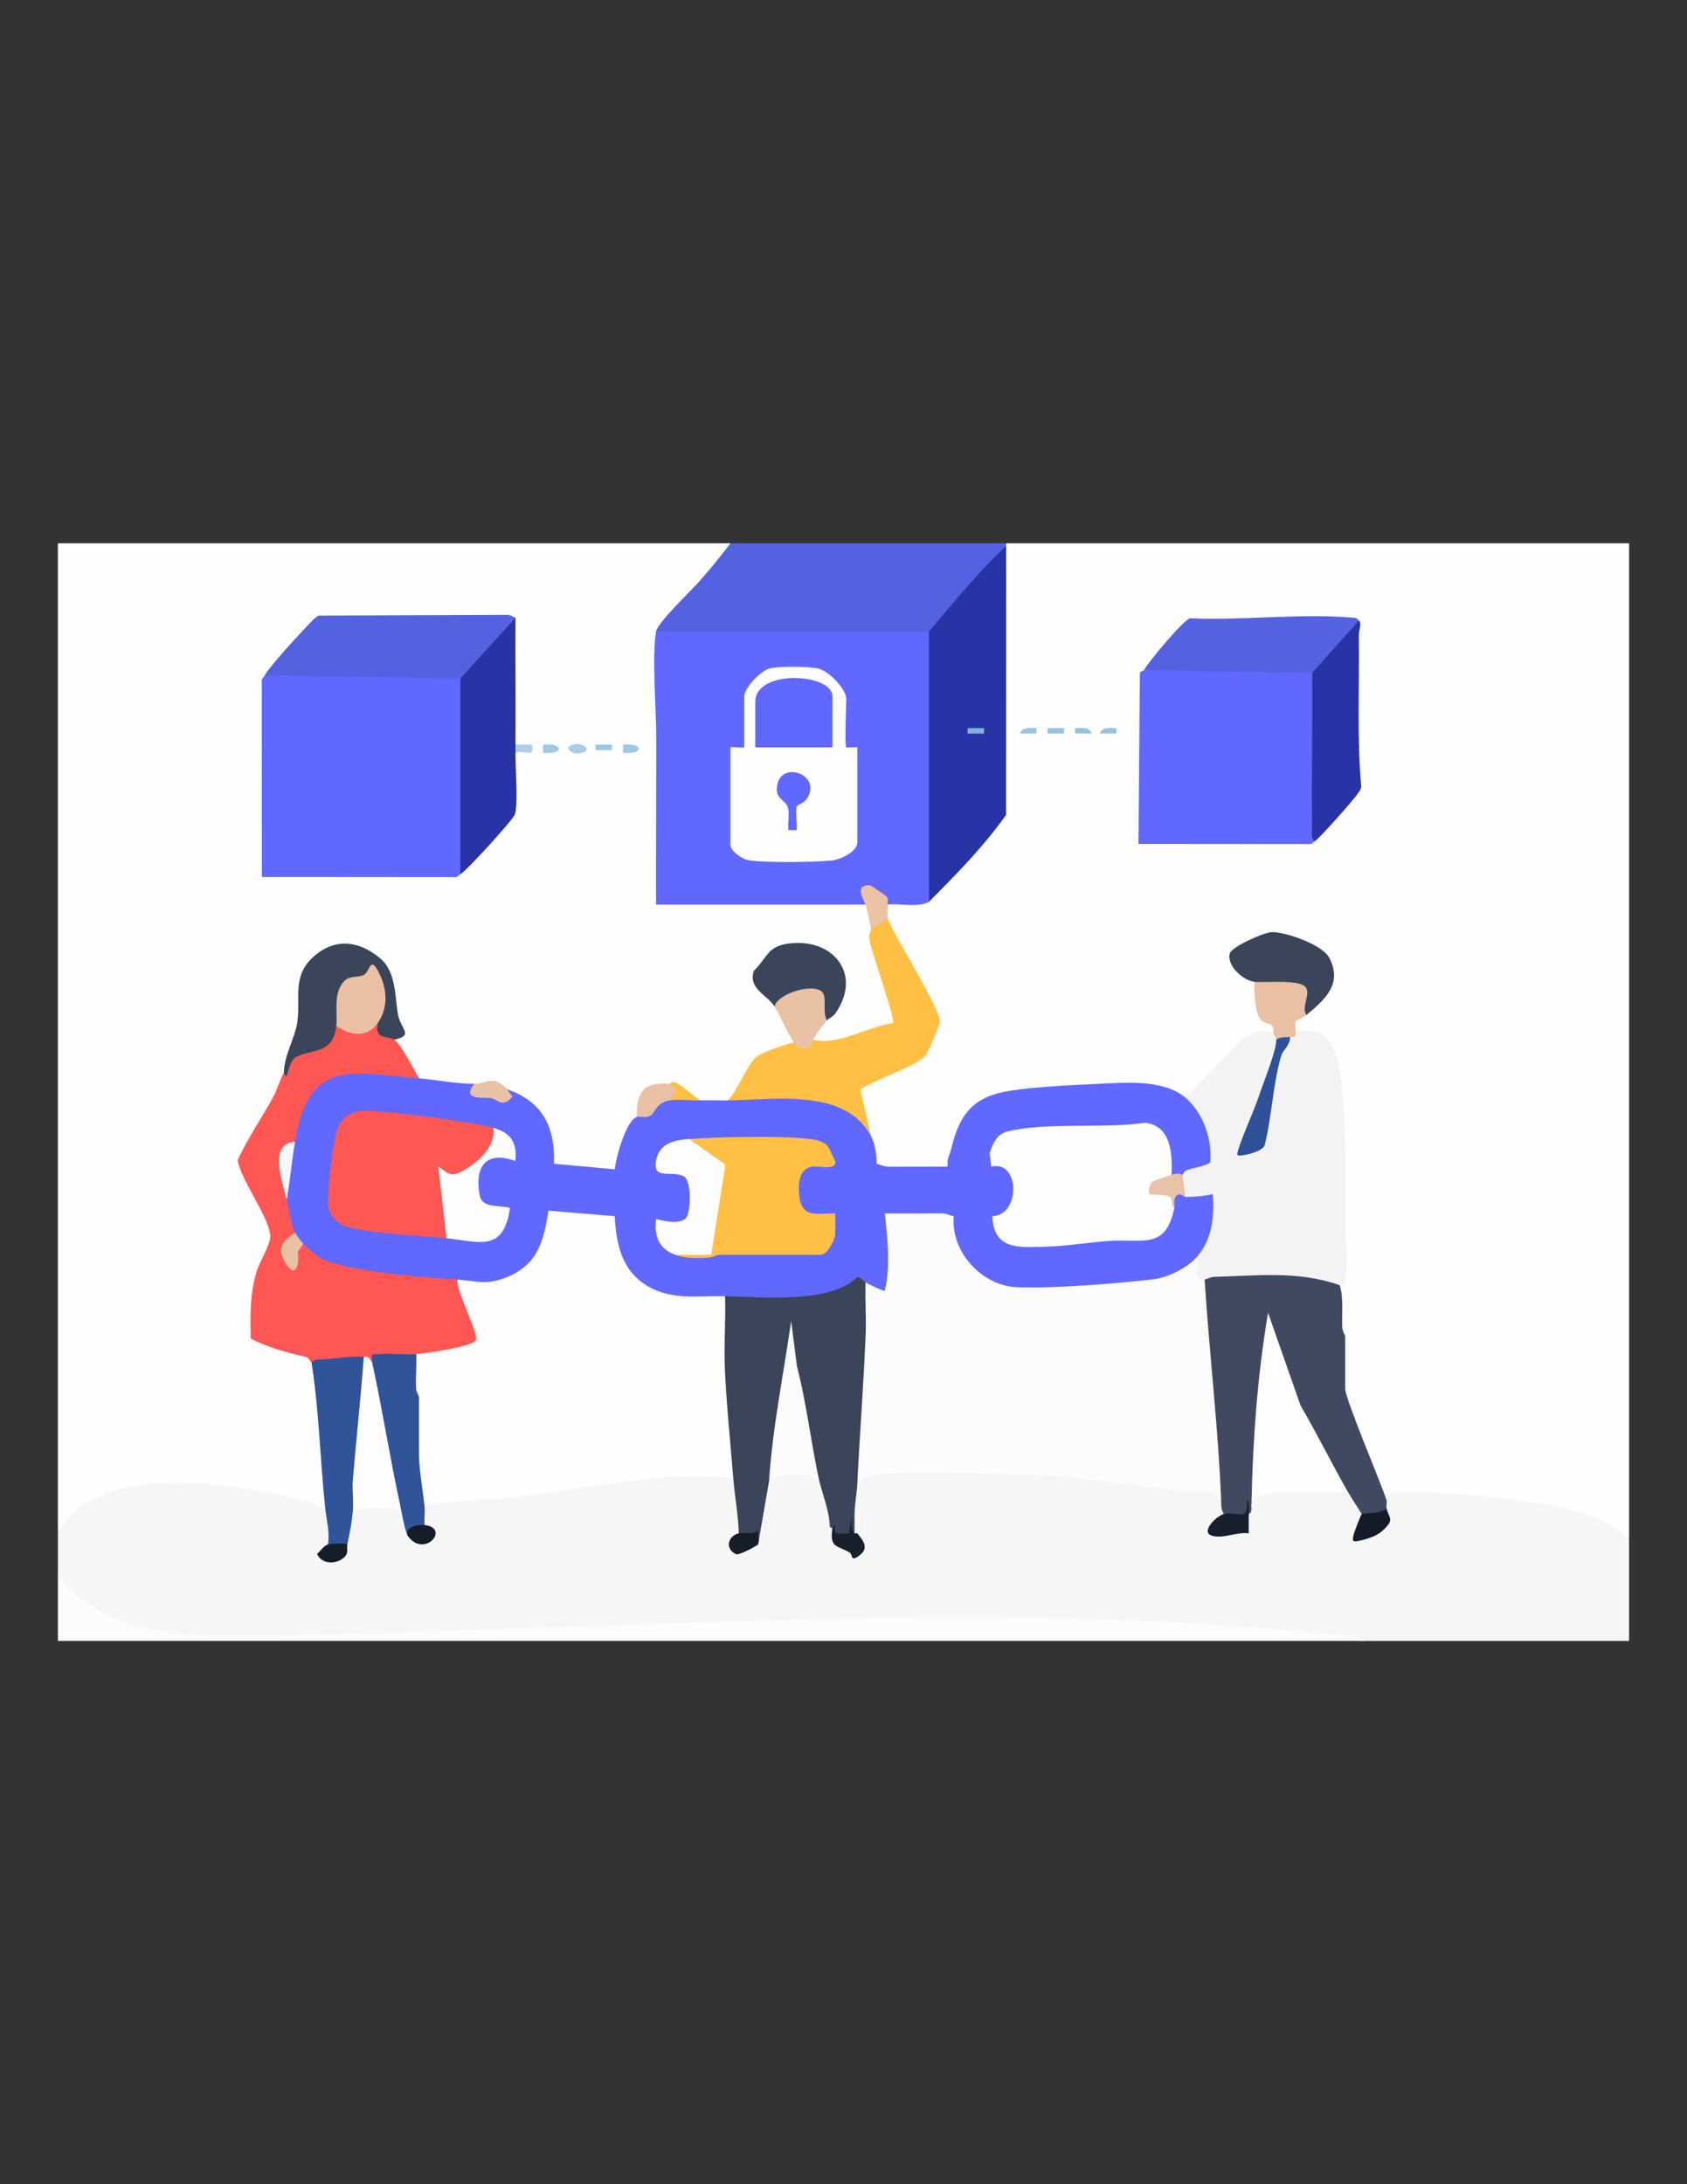 <?xml version="1.0" encoding="UTF-8"?>
<svg id="Layer_1" xmlns="http://www.w3.org/2000/svg" version="1.1" viewBox="0 0 612 792">
  <rect x="0" y="0" width="612" height="792" fill="#333333" stroke="none"/>
  <!-- Generator: Adobe Illustrator 29.1.0, SVG Export Plug-In . SVG Version: 2.1.0 Build 142)  -->
  <defs>
    <style>
      .st0 {
        fill: #ffc043;
      }

      .st1 {
        fill: #fdfdfe;
      }

      .st2 {
        fill: #e9c2a7;
      }

      .st3 {
        fill: #eac1a4;
      }

      .st4 {
        fill: #315399;
      }

      .st5 {
        fill: #ff5754;
      }

      .st6 {
        fill: #a0c8e4;
      }

      .st7 {
        fill: #f6f6f6;
      }

      .st8 {
        fill: #141c2a;
      }

      .st9 {
        fill: #6168ff;
      }

      .st10 {
        fill: #e9c1a5;
      }

      .st11 {
        fill: #e9c0a4;
      }

      .st12 {
        fill: #9ac5e3;
      }

      .st13 {
        fill: #414960;
      }

      .st14 {
        fill: #accfe8;
      }

      .st15 {
        fill: #5562e0;
      }

      .st16 {
        fill: #161d2a;
      }

      .st17 {
        fill: #2834a5;
      }

      .st18 {
        fill: #161c28;
      }

      .st19 {
        fill: #f8f9fa;
      }

      .st20 {
        fill: #fefefe;
      }

      .st21 {
        fill: #98c4e2;
      }

      .st22 {
        fill: #3a4559;
      }

      .st23 {
        fill: #a9cde7;
      }

      .st24 {
        fill: #7cb3db;
      }

      .st25 {
        fill: #f3f3f3;
      }

      .st26 {
        fill: #e9c1a4;
      }

      .st27 {
        fill: #fcfcfc;
      }

      .st28 {
        fill: #181f2d;
      }

      .st29 {
        fill: #ebc2a4;
      }

      .st30 {
        fill: #9cc6e3;
      }

      .st31 {
        fill: #171f2d;
      }

      .st32 {
        fill: #97c3e2;
      }

      .st33 {
        fill: #96c2e2;
      }

      .st34 {
        fill: #2f5198;
      }

      .st35 {
        fill: #9fc8e4;
      }

      .st36 {
        fill: #161d29;
      }
    </style>
  </defs>
  <path class="st20" d="M365,197h226v361c-3.1-.25-6.25-1.68-9.45-4.3-23.92-8.98-53.57-11.94-78.55-9.7l-2.37-.75c-5.15-12.54-9.94-25.22-14.37-38.03l1.74-1.71c-.77-.1-1.92-.32-2-.88-.21-1.49-.34-15.95,0-16.72s1.21-1.11,2-1.41l-2.17-.02c-.66-.6-1.64-14.98-1.38-16.5l1.55-1.98c.85-25.71.19-51.47-1.97-77.26-1.22-7.54-3.61-14.37-12.71-12.83l-1.32-1.91c-5.26-1.35.14-9.16,4-6-.29-1.21.33-2.42,1.01-3.41,22.11-17.87-15.86-33.32-27.02-17.3l7.01,8.71,2.01,1c-.14,3.81.38,7.48,1.57,11.03,5.66,2.7,6.8,5.03,3.42,6.98l-1.67,1.38c-2.94-1.2-5.58.19-8.08,1.73l-19.81,20.25-2.44-.37c-2.97.12-6.27-.69-9.91-2.41-11.2-2.31-53.39-.26-62.69,4.8-5.94,3.23-8.52,9.18-10.06,15.49l-2.33,1.12-.59,5.24c1.67,1.47.7,2.06-1.3,2.77l-21.68-.04c-2.13-.28-3.6-.52-3.44-2.97-2.63-.98-3.84-7.99-2-10-3.32-5.54-5.18-11.37-5.58-17.5,5.56-3.99,11.78-7.24,18.66-9.74,8.68-4.08,12.5-15.33,6.11-23.18l-14.34-26.23,1.16-2.35c-2.84-1.41-2.69-3.55,0-5l1.03-2.09c4.17.41,8.25.3,12.27-.33l1.7,1.42,1.7-4.55c8.64-8.72,17.16-17.64,24.28-27.67l.02-92.66,2-4.12c-.87-.28-.86-.62,0-1Z"/>
  <path class="st20" d="M265,197c-.03.89-.11,1.77-.32,2.61-.47,1.9-19.69,24.83-23.6,27.86-.96.74-1.93,1.19-3.09,1.53l1.75,1.95c.26,31.29.18,62.98-.24,95.06h72.61s1.87,1.99,1.87,1.99c3.39-.77,4.5,7.08,2,9,1.17,1.05,1.76,2.8,1.77,5.26l7.61,24.77c.48,1.62.96,3.62-.22,5.1-1.03,1.28-25.25,8.66-28.97,7.14l-1.19-2.26c-2.61-2.15,2.13-8.56,5-7l.15-2.26c9.8-10.91,3.5-24.2-11.2-23.82-10.76.28-19.75,11.83-7.32,18.57l-.62,2.51c4.07.52,7.95,9.2,7,13l-.43,2.13c-11.21,1.9-15.09,7.6-19.77,17.22l-3.8,1.65c-2.62,2.93-7.34,2.84-10,0-4.19-.56-7.14-2.36-8.83-5.41l-2.17-.59-1.5,1.91c-6.19-.62-8.71,2.8-8.5,8.64l-2,1.44.21,2.18c-3.55,4.49-4.88,10.28-6.06,15.79l-2.15,1.03c-.17.76-.5,1.89-1.07,1.91-1.88.07-18.59-1.34-19.69-1.79l-1.24-2.12-1.98-2c.2-9.58-3.79-18.29-12.99-22.05,0-1.26-.68-2.25-2.03-2.95-1.5.5-3.39.15-5.64-1.05-3.2,1.23-5.32.92-6.36-.95-4.44,3.25-15.93,1.62-20-2l-3.06-1.41c-1.31-1.2-6.77-11-5.94-12.59,1.84-2.08,1.66-4.91-.52-8.52-.33-11.29-3.15-24.06-17.04-24.32-7.45-.14-14.68,6.29-15.1,13.76.76,11.39-1.99,21.32-7.34,31.08,1.24,2.12.77,4.89-1.41,8.32l-13.48,23.69c4.49,8.57,8.45,17.34,11.87,26.32l-.32,3.47c-5.69,10.72-7.12,21.45-7.18,33.57,6.38,2.34,12.87,4.31,19.49,5.91,1.98.97,2.52,1.97,1.03,3.72,1.29,1.47,2.21,3.13,2.75,5,1.55,14.13,2.85,28.33,3.72,42.52.05.88-.17,1.78-.41,2.7s-.64,1.87-1.05,2.77c-.4.85-1.19,1.76-1.97,1.51-15.63-5.12-30.82-8.26-47.61-8.72-16.26-.44-35.41,1.18-45.1,15.63l-2.32-.42V197h244Z"/>
  <path class="st7" d="M266,536c3.55,4.49,5.09,15.09,2,20-2.86,6.46-1.38,6.77,4.94,3l2.06,1c.74-2.63.4-4.57-1.02-5.8l2.81-16.14,2.21-1.05c1.25-6.26,15.61-5.48,18-1,4.39,2.83,6.68,14.4,5,18,1.09,1.34,1.8,2.89,2.13,4.63,7.26,4.47,9.32,4.37,6.18-.3l.69-2.32c.45-4.34.12-6.34-1-6-3.13-1.97-2.2-10.44,1-12,1.08-3.5,1.54-4.21,5.12-5.03,13.48-3.08,46.57-1.18,61.47.12,17.56,1.52,35.11,3.06,52.48,5.95,7.51-1.4,11.82.25,12.93,4.96,2.63.89,2.78,3.09,1,5-.48,2.01-1.77,4-3.85,5.96,5.5.24,11.49.27,12.85-5.96.34-1.42.68-2.75,1-4l1.38-4.12c2.7-2.83,25.78-2.3,30.6-1.76l3.01,1.87c3.6.34,6.4,4.6,5,8,1.37,1.71,1.08,4.23-.88,7.58.34.69,12.37-3.87,8.35-7.79l1.53-1.79c-2.67-1.18-2.67-1.98,0-3,1.3-3.16,3.55-3.07,6.51-3.09,14.46-.09,35.37,1.93,49.7,4.38,11.26,1.93,23.4,4.43,31.79,12.71v37h-96c-63.5-5.58-129.07-7.99-193.56-6.11-70.68,2.56-141.06,4.3-211.13,5.22-19.86.47-43.37.73-60.12-11.31-4.4-3.16-8.43-6.08-9.18-11.79v-16c4.4-4.69,5.05-7.17,10.98-10.52,21.1-11.91,57.29-5.57,80.09-.06,2.13.51,3.74,2.23,5.93,2.58,3.44,1.14,4.8,11.75,1,13-2.07,5.47.62,6.01,4.92,2.71-.12-1.56.37-2.28,2.08-2.71-2.45-2.67-1.1-10.17,2-12-.71-5.21,17.44-2.85,16.54-1.72-1.43,1.8-2.53-.11.46-1.28.78-.11,1.86-.13,2.14.47,1.55,3.35,1.12,6.63.49,9.67-.13.61.12,1.3.37,1.86.68-.44,1.52-.75,2.28-.37,4.82,2.4,7.59.87,3.72-3.63-3.03-.63-2.79-6.15,0-7,.8-1.11,1.76-2.11,3.06-2.58,30.84-3.28,61.72-6.65,92.65-10.11,6.35-.92,11.78-.02,16.29,2.68Z"/>
  <path class="st15" d="M365,197v1c-2.62,5.39-6.43,10.27-11.41,14.65-4.81,6.86-10.34,12.31-16.59,16.35l-.69,2h-97.08l-1.22-2c.51-3.2,12.49-14.57,15.51-17.99,3.97-4.49,7.87-9.23,11.49-14.01h100Z"/>
  <path class="st27" d="M495,595H21v-24c16.49,23.08,51.7,22.69,77.54,22.04,65.57-1.66,131.36-4.2,197-6,66.41-1.82,127.73-.6,193.84,6.07,1.78.18,4.27.63,5.62,1.89Z"/>
  <path class="st9" d="M337,229c.78,0,1.99.2,2,.69.65,27.17.53,56,0,83.33.73,5.2.07,9.86-2,13.98-4.2,2.25-10.21.45-15,1-7.09-5.94-9.32-6.59-6.7-1.97l-1.3,1.97h-76.01c-.06-17.5.08-35.04.07-52.55,0-2.99-.01-4.89,0-7.89.05-10.9-1.64-28.69-.06-38.55h99Z"/>
  <path class="st25" d="M462,375c2.67-.93,2.99-.02,1,2,.75,2.02,2.41,1.69,5-1,.06-1.31.46-2,2-2,6.72-.51,10.31-.43,13.56,5.94,5.66,11.1,4.26,49.53,4.4,63.6.07,7.49,1.55,12.67.02,20.97-.47,2.55-.13.51-1.98,1.48l-3.26,1.05c-14.22-3.92-29.56-2.93-43.9-1.57l-1.83-1.49c-5.56,4.59-5.77-4.93-3-8l-.47-2.55c3.87-5.08,4.84-11.58,4.61-17.82-3.84.91-6.55.37-8.13-1.62-2.76-1.23-4.13-6.28-1-8-1.77-.93-1.62-1.9-.08-3.02l8.23-2.76c.22-7.19-2.2-14.49-7.3-19.67l.16-2.56,21.04-21.46c3.32-2.21,7.17-3.75,10.96-1.54Z"/>
  <path class="st9" d="M476,244c.53,1.83,1.02,3.68,1.37,5.55s.65,3.7.67,5.55c.18,15.95.26,32.88-.06,48.15l-.98,1.75c-.66.39-1.18,1.33-2.39,1.06l-61.61-.05.52-61.98c.24-.62,1.37-.81,1.48-1.03l3.09-1.95c18.83.31,37.91.62,56.75.93l1.17,2.02Z"/>
  <path class="st9" d="M254,399c3.32-.1,6.68.04,10,0,6.81-3.45,18.84-3.16,26.78-2.37,10.73,1.06,22.33,3.41,25.22,15.37,1.49,2.82,2.05,6.8,2,10,.53.64.97,1.63.48,2.08-1.88,1.73-18.14,2.68-15.48-3.08-1.82-.08-3.52-1.69-5.1-4.83-14.03-2.3-28.33-2.8-42.88-1.5l-5.01-1.67-.36,1.36c-7.28.44-16.26,10.54-3.88,9.45,11.18,3.11,8.43,26.07-5.91,20.75-.09,3.57,1.43,6.69,4.78,8.13l.38,2.31c4.31.69,8.73.73,13.06.4.74-1.63,1.4-2.13,2.44-.4-.05-.47-.06-.93.08-1.33.57-1.71,32.05-1.07,35.75-.67l1.17,2c.58-2.42,2.8-7.15,5.5-7,.93-3.3.84-6.24-.29-8.82.04-1.62,15.19-1.82,16.46-.33.84.99.73,7.03.56,8.93-.43,4.64-3.42,15.9-8.72,15.22.59,5.88-10.92,7.87-15.97,8.67-8.35,1.32-22.17,1.42-30.58.37l-1.45-2.04c-3.01,3.15-12.84,2.54-17.5,1.81-11.05-1.73-18.38-6.41-22.25-17.18-1.29-3.59-3.55-11.39-.24-13.63-3.42-2.47-3.55-14.64,0-17,.36-4.16,4.01-17.6,8-19,.04-1.64,1.35-2.36,3.92-2.15,1.92-2.73,5.4-7.53,8.08-3.85,2.75-2.8,6.41-2.8,11,0Z"/>
  <path class="st13" d="M486,466c1.59,5.2.62,10.36.96,15.54.09,1.29,1.04,2.62,1.04,2.96v19c0,3.83,12.89,33.9,15,40.5.24.76-.21,2.15,0,3,1.58,3.78-7.81,5.26-9,2-1.58-2.66-3.47-5.32-5-8-.93-.59-1.83-1.21-2.63-1.94s-1.54-1.43-2.03-2.28c-10.12-17.65-18.09-33.85-23.51-52.38-2.47,18.94-4.28,37.94-5.41,56.98l-1.42,3.61c-.35.86.68,3.34-1,4-.94,0-.24-2.81-.26-2.66-.83,6.45-4.63,6.01-8.74,2.66-1.11-1.55-.93-3.23-1-5-1.08-2.83-2.17-5.73-2.43-8.77-1.82-20.68-3.52-41.47-4.95-62.18-.1-1.48.11-2.98.34-4.5s.61-3.04,1.03-4.54c.45,0,2.06-.96,3.45-1,15.63-.39,30.22-2.33,45.55,3Z"/>
  <path class="st17" d="M337,327v-98c8.97-10.59,17.83-21.58,28-31l-.02,97.48c-8.07,11.4-18.1,21.62-27.98,31.52Z"/>
  <path class="st0" d="M322,333c2.61,6.76,18.94,32.32,18.93,37.5,0,1.23-4.37,11.54-5.38,12.55-3.81,3.8-18.26,8.42-23.47,12.05l3.93,16.91c-9.31-17.58-35-13.21-52-13,3.32-3.25,7.35-13.25,10.27-15.72,1.87-1.57,10.87-4.82,13.73-5.28,2.43.26,4.76-.07,7-1,9.3,2.26,19.57-4.79,28.98-6.04.91-1.27-7.74-25.54-8.58-29.97-.42-2.21.64-3.79.6-3.99-.35-3.02,3.43-6.05,6-4Z"/>
  <path class="st9" d="M430,398c6.42,5.38,9.82,15.04,9.04,23.34-.27,1.13-6.65,2.31-8.36,2.89-1.1.37-1.57,1.74-1.69,1.77-.88,2.5-2.61,1.95-4,0l-1.96-1.12c.54-5.15-.74-15.84-7.62-15.8-16.4.1-34.92.93-50.93,3.71-1.68,2.56-3.5,4.29-5.49,5.21-.34,2.09-.25,4.15.27,6.17-.38,1.56-16.17,1.38-15.84-.82.92-1.8,1.44-3.92,1.57-6.36,2.37-10.11,5.87-17.51,16.96-20.54,7.96-2.18,27.5-3.04,36.55-3.45,10-.45,23.53-1.68,31.49,4.99Z"/>
  <path class="st9" d="M345,417v6.01c1.93-.36,12.56.48,13,0,.17-.19.19-2.92,1-5,1.72-.25,2.5.69,2.34,2.81,9.23.58,10.59,13.91,4.87,19.48-2.1,2.04-4.25,3.36-6.22.72-1.24,3.24-12.61,3.11-14,0l-.48,1.28c-7.56,0-15.45-.34-23.67-1.04,2.65,3.95,2.73,13.07,2.24,18.42.91,9.95-5.74,14.05-10.09,5.34-1.91,2.08-3.54.44-3-2,5.43-5.58,7.6-15.45,7-23h-14.01c.56,3.29-.18,5.23-1,8-1.95-.5-2.61-2.33-2-5.51-19.15,1.33-17.88-25.55,2-21.49,1.86,3.4,8.69,1.96,12.57,2.03,1.27.02,2.3-1.03,2.43-1.03.76.01,2.55,1.04,4.43,1.04l21.57-.03c-.79-2.5.58-4.23,1-6.01Z"/>
  <path class="st15" d="M493,225c-.61,3.95-11.59,17.62-14.54,19.25l-2.46-.25-61-1c1.58-2.97,14.13-18.03,16.7-18.8,18.98.86,40.16-1.85,58.88-.25,1.54.13,1.41.13,2.41,1.05Z"/>
  <path class="st17" d="M477,305c-1.66-1.04-1-3.8-1.02-5.49-.19-18.5.18-37.03.02-55.51l17-19c1.12,1.02-.08,3.6-.05,5.45.24,18.27-.72,36.72.87,54.85-.19,1.28-1.12,2.21-1.82,3.21-1.6,2.25-13.36,15.53-14.99,16.5Z"/>
  <path class="st22" d="M474,368c-2.72.32-3.35-2.63-1.9-8.86-5.15-1.2-10.44-1.55-15.87-1.07l-1.22-2.08c-4.16-.49-10.07-5.95-8.86-10.29.66-2.38,12.51-7.71,15.35-7.72,5.07-.02,18.19,4.56,20.71,9.31,4.97,9.39-1.55,15.18-8.2,20.7Z"/>
  <path class="st11" d="M455,356c3.79.44,16.83-1.08,18.82,2.17,1.59,2.59-1.92,7.45.18,9.83-1.22,1.02-3.71,2-3.84,2.18-.6.85-.02,2.7-.16,3.82-.07.56.31,1.38-.17,1.83-.41.39-1.29.08-1.83.17-.73,2.5-3.39,2.91-5,1-.02-.97-.85-1.53-1-2-.23-.72.29-2-.47-2.99-1.01-1.3-3.55-.68-4.8-3.24-1.53-3.14-1.69-9.19-1.73-12.77Z"/>
  <path class="st29" d="M314,328c-.58-1.63-4.34-7.06,1.5-7.03.5,0,6.06,3.96,6.28,4.28.59.87.11,1.9.22,2.76.2,1.62-.14,3.36,0,5l-6,4c-.35-2.03-1.45-7.44-2-9Z"/>
  <rect class="st33" x="380.01" y="264.01" width="5.99" height="1.99"/>
  <path class="st12" d="M375.99,264.01v1.99s-5.99,0-5.99,0c.77-2.54,3.8-2.03,5.99-1.98Z"/>
  <path class="st32" d="M396,265.99h-5.99s0-1.98,0-1.98c2.19-.05,5.22-.55,5.99,1.98Z"/>
  <path class="st21" d="M404.99,264.01v1.99s-5.99,0-5.99,0c.77-2.54,3.8-2.03,5.99-1.98Z"/>
  <path class="st9" d="M167,246l2,.92c.04,22.18.01,44.36-.07,66.56l-1.93,3.51c-.57.28-1.22,1.38-2.39,1.06l-69.61-.05-.05-70.61c-.32-1.18.78-1.82,1.06-2.39l3.08-1.96c22.25.31,44.5.63,66.75.94l1.17,2.02Z"/>
  <path class="st5" d="M143,377c2.46,1.51,7.27,11.04,9,14l-2.15,1.81-20.1-1.52c-13.61.38-17.89,7.93-20.37,20.74l-2.38,1.97c-1.7,1.7-2.94,3.59-3.71,5.68l.71,15.32c3.16.41,5.04,9.88,3,12l.24,2.25c-4.05,2.36-4.04,5.13-1.35,8.6-.24-5.13,1.13-7.42,4.11-6.85,2.13-.48,4.61.69,7.44,3.5,15.29,4.58,31.11,7.05,47.46,7.41l1.1,2.09,1.97.7c1.39,2.22,7.12,20.66,6.22,22.31-1.55,2.84-18.18,6.1-21.8,5.86l-1.4-1.87-2.02,2.09c-5-.66-9.66-.36-13.98.91-1.25,1.16-2.25.49-3-2l-1.43,1.91c-4.7.84-13.34,1.57-17.57.09-.37,0-.91-1.7-1.79-1.91-6.93-1.64-13.86-3.35-20.25-6.75-.13-8.38-.33-15.75,2.01-23.87,1.07-3.71,5.1-10.17,5.09-12.97-.02-6.72-10.61-20.34-11.84-27.83,3.77-8.24,9.07-15.67,13.3-23.65.8-1.52,3.05-7.97,3.48-8.02,1.67-7.24,5.1-8.7,13.84-10.99,1.66-2.58,3.37-4.58,5.16-6.01l1.98-1.1c3.45,2.17,7.82,3.16,10.78-.28l2.24.38c1.24,2.2,3,3.38,5.27,3.56l.73,2.44Z"/>
  <path class="st9" d="M152,391c6.46.57,13.65,2.03,20,2,.09,2.79,2.27,3.87,6.55,3.25,3.32,2.3,5.14,1.88,5.45-1.25,12.98,4.53,17.37,13.66,17,27,3.19,3.49,1.77,14.22-2,17,2.87,2.11.54,8.71-.7,11.9-3.7,9.56-10.44,14.17-20.39,15.87-2.91.5-11.15.34-11.91-2.77-11.64-.87-42.35-2.81-50.94-8.56-.93-.62-4.34-3.62-5.06-4.44-2.39,1.79-5.07-1.89-3-4-1.55-3.22-2.18-8.43-3-12-1.58-8.09-.58-15.09,3-21,4.89-30.22,20.28-25.16,45-23Z"/>
  <path class="st15" d="M187,224c-2.33,5.79-12.5,18.76-17.53,22.26l-2.47-.26-71-1c1.41-2.89,11.62-14.03,14.49-17.01,1.2-1.25,3.85-4.38,5.22-4.78l68.85-.25,2.45,1.04Z"/>
  <path class="st17" d="M187,270c1.94.92,1.94,2.09,0,3-.06,5.27,1,18.29-.2,22.3-.54,1.8-17.69,20.68-19.8,21.7v-71l20-22c-.09,15.32.12,30.68,0,46Z"/>
  <path class="st4" d="M132,492c.98,14.7.32,29.58-2,44.66l.09,9.65-2.09,1.7c-.36,3.96-1.17,8.34-2,12-1.02,2.48-6.02,2.6-7,0,.69-4.56-.54-8.74-1-13-1.89-17.62-2.21-35.47-5-53,.13,0,.88-1.03,2.41-1.04,5.35-.02,12-1.45,16.59-.96Z"/>
  <path class="st22" d="M103,389c-.02-5.88,3.88-12.57,4.76-17.74,1.6-9.37-2.41-17.61,6.88-25.12,7.71-6.24,16.15-4.67,23.32,1.4,5.87,4.97,5.2,13.77,6.47,20.53.95,5.03,5.86,7.44-1.43,8.93-2.58-1.58-7.16.16-6-6-.87-1.75-.67-3.88.6-6.39.72-3.74-.89-15.39-4.59-9.43-7.72.54-10.7,5.82-8.94,15.85l-2.08.97c-1.11,10.92-9.94,8.21-14.96,11.54-1.91,1.26-2.67,6.13-3.05,6.46-.67.59-.92-1.01-.99-1Z"/>
  <path class="st22" d="M300,370c-2.64-.72-3.62-3.46-2.94-8.24-.5-3.39-12.67.25-13.9,3.1l-2.16.14c-2.59-4.23-9.75-6.48-7.52-12.97,5.12-5.03,4.86-9.04,13.11-9.95,16.21-1.79,26.22,11.65,16.4,25.45-.87,1.22-2.48,1.81-3,2.47Z"/>
  <path class="st9" d="M223,424c-.43,4.94-.28,11.98,0,17-.27.76-.68,1.88-1.3,1.9-2.45.08-19.92-1.22-21.46-1.79l-1.25-2.11c.9-5.26,1.85-11.7,2-17l22,2Z"/>
  <path class="st10" d="M300,370c-2.14,2.75-3.3,3.92-5,7-.47.84-.73,2.84-1.65,3.05-2.58.6-4.01-.04-5.35-2.05-2.89-4.34-4.64-9.15-7-13,.87-4.98,16.16-9.39,17.84-4.34.81,2.42-.37,6.57,1.16,9.34Z"/>
  <path class="st3" d="M243,393c5.22.55,5.22,4.98,0,6-5,.82-5.23,4.4-7.01,5.5s-3.92.12-4.99.5c-.19-9.48,2.85-12.75,12-12Z"/>
  <path class="st26" d="M184,395c.63.69,1.05,1.89,1.98,2.5-3.62,4.57-5.47,1.06-7.79.71-2.89-.44-10.86.91-6.19-5.21,4.62-.02,7.06-3.37,12,2Z"/>
  <path class="st0" d="M254,399c-3.38.1-7.93-.5-11,0,1.79-2.07,3.4-4.64,0-6,.1,0,.56-1.06,1.88-.53,2.53,1.01,6.62,4.86,9.12,6.53Z"/>
  <path class="st23" d="M207.57,270.07c4.02-1.21,7.07,1.9,3.86,2.86-4.02,1.21-7.07-1.9-3.86-2.86Z"/>
  <path class="st14" d="M187,270h6.01c.94,5.47-2.66,1.49-6.01,3,.01-1,0-2,0-3Z"/>
  <path class="st6" d="M226,272.99v-2.99c7.67-.72,7.67,3.71,0,2.99Z"/>
  <path class="st35" d="M197,272.99v-2.99c7.67-.72,7.67,3.71,0,2.99Z"/>
  <rect class="st30" x="216.01" y="270.01" width="5.99" height="1.99"/>
  <path class="st7" d="M264.29,566.69c3.81,3.11,12.68-1.58,14.59-5.32,1.71-3.35,2.53-23.21,3.7-23.39,1.93.39,10.79-.5,11.38.07.79.77,2.57,18.66,3.8,21.7s8.76,8.09,11.84,8.27c3.41.2,9.66-7.52,7.92-10.05-.42-.62-2.26-.57-2.54-1.66-.36-1.42-.92-18.1.6-18.36,18.95.64,38.02-.63,56.96.02,19.26.66,37.22,3.45,56.09,5.91,2.82.37,11.58-1.17,11.25,2.48-.3,3.26-6.26,5.4-5.75,8.92,1.3,8.91,21.52,7.54,22.85.21.49-2.71-.98-9.08,2.69-10.31,3.01-1.01,13.63-.07,17.82-.17,3.33-.08,5.39-2.29,9.08-.06,6.03,3.65.38,7.64.87,12.1,1.27,11.68,17.73,3.78,20.12-3.98.6-1.96.04-7.93,1.01-8.08,19.23.41,39.86.92,58.61,5.33,20.8,4.9,27.74,11.02,8.29,26.67-7.34,5.91-18.03,9.9-27.28,11.72-37.6,7.41-71.38-.86-108.71-3.69-71.48-5.42-145.46-.74-217.03.95-41.93.99-84.01,3.04-125.92,4.08-16.82.42-62.67-.06-70.73-18.36s7.79-27.03,22.79-29.58c23.18-3.94,42.8,2.11,65.21,6.06,4.73,7.66-6.47,15.03,1.24,21.26,3.19,2.58,7.09,1.31,10.29-.58,6.23-3.69,6.83-12.39,5.65-18.85,2.02.39,10.09-.61,10.91.1.49.42,1.12,8.76,4.13,11.36,4.45,3.85,14.36,3.68,15.78-3.19,1.08-5.25-3.61-5.35-2.82-10.26l101.5-10c4.09.59,1.27,4.22,1.45,7.46.13,2.44,2.01,5.13,1.82,6.9-.26,2.43-4.16,4.71-3.8,8.11.08.74,3.74,5.75,4.32,6.23Z"/>
  <path class="st27" d="M346,441l1.92,1.56c-.19,10.23,8.09,20.2,18.2,21.87,11.37,1.87,48.71-.39,59.22-4.75,3.17-2.55,6.06-3.77,8.67-3.67l.77.58c-.76,2.99-2,7.35,2.23,7.42,1.69,26.7,4.91,53.34,6,80-2.86-4.81-9-2.4-13.49-3.01-18.4-2.53-36.24-5.34-54.97-6.03-15.45-.56-43.69-1.91-58.09-.02-2.78.37-3.43,1.62-5.45,3.06l-1.07-5.01c.68-22.48,1.58-44.58,2.7-66.32l1.38-1.67c1.08.6,6.5,3.34,6.99,3,2.08-9.1.96-18.77,0-28,6.85.04,13.72-.04,20.57-.04,1.85,0,3.75,1.04,4.43,1.04Z"/>
  <path class="st20" d="M223,441c.57,10.21,2.56,19.91,12.07,25.43,8.8,5.11,18.19,3.39,27.93,3.57l1.39,1.87c.6,20.44,1.51,40.98,2.74,61.6l-1.13,2.53c-26.27-2.96-53.36,4.05-79.62,6.88-10.8,1.16-21.72.99-32.38,3.12-2.98-.42-4.52-15.03-3.97-17.11l1.97-1.39c-.78-.21-1.94-.53-2-1.12-.44-4.26-.43-14.21,0-18.47l2-1.41c-5,.62-3.82-12.87-1-15.5,3.62-.29,19.89-2.58,21.58-4.95,1.4-1.97-7.18-17.91-6.58-22.05,7.37.55,10.77,2.17,18.39-1.11,11.11-4.79,12.8-13.25,14.61-23.89l24,2Z"/>
  <path class="st22" d="M314,465c-.22,6.15.28,12.39.04,18.54-.7,18.08-2.15,36.37-3.04,54.46-.19,3.9-1.02,7.52-1,12,1.54,1.96,1.51,4.02,0,6-1.96,1.24-1.6-2.86-1.15-4.51.1-.35.61,7.18-.62,6.24-4.04.93-5.72.84-6.23-3.73-.47.05-.79-.03-.98-.51-.15-5.96-2.85-11.98-4.02-17.49-1.32-1.22-2.3-2.67-2.91-4.35l-7.21-38.04c-2.25,12.6-4.23,25.27-5.45,38.02l-2.42,5.37-4,23c-1.53-1.73-3.45-2.44-5.75-2.13l-1.25-1.87c-.17-6.66-1.47-13.39-2-20-1.03-12.82-2.47-26.76-3.04-39.46-.4-8.8.38-17.74.04-26.54,13.38.25,38.35,2.91,48-7,1.31.18,2.14,1.52,3,2Z"/>
  <path class="st20" d="M489,541c-8.37.54-17.08-.65-25.48.01-3.13.25-8.26.87-9.52,3.99.51-23.13,2.17-46.22,6.01-68.99l11.81,33.67c6.01,10.26,11.28,21.02,17.18,31.32Z"/>
  <path class="st4" d="M151,491c.2,4.15-.27,8.38-.04,12.54.07,1.3,1.04,2.61,1.04,2.96v21c0,4.98,1.44,13.37,2,18.5.25,2.25-.17,4.72,0,7l-.79,1.95c-2.07-.16-3.62.89-5.21,2.05-1.04-1.44-2.43-9.37-3-12-6.58-15.47-9.64-34.19-10-51-.12-3.5-.62-2.76,2.45-3,4.44-.35,9.12.36,13.55,0Z"/>
  <path class="st1" d="M132,492c.59.06,1.23-.22,1.77.23l1.23,1.77c3.7,16.89,6.36,34.11,10,51,0,3.99,1.35,2.41-1.75,2.26-4.9-.23-10.64-1.13-15.25.74.34-3.75-.31-7.71.01-11.49,1.26-14.83,2.85-29.68,3.99-44.51Z"/>
  <path class="st27" d="M297,536c-.76,1.38-2.45-.9-4.44-1.06-4.16-.33-10.33-.73-13.56,2.06,1.26-19.43,5.27-38.71,8.01-57.99l2.1,16.38c3.44,13.33,5.06,27.28,7.88,40.62Z"/>
  <path class="st31" d="M453,549c.04,2.33-.02,4.68,0,7-4.29-.64-9.26,2.1-13.35.84-4.36-1.35,1.84-7.31,4.35-7.84,5.48-1.16,8.55,3.25,8.5-5.01.92,0,.48,3.87.5,5.01Z"/>
  <path class="st8" d="M503,547c.9,3.56,3.07,3.91-1.45,8.05-2.26,2.07-6.18,3.24-9.22,3.79-2.18.39-1.49-1.15-1.27-2.28.16-.86,2.61-7.34,2.95-7.56.62-.38,7.31-.06,9-2Z"/>
  <path class="st28" d="M310,556c.29-.86.62-.85,1,0,2.46,2.97,4.56,5.67.03,8.53-2.58,1.63-1.68-.89-2.73-1.53-4.44-2.72-7.49-1.45-6.3-9,.15-.02.52-.89.98-1.02-.73,4.31,1.46,2.95,5.02,3.03l.99-6c.06,2.47-.68,4.15,1.01,6Z"/>
  <path class="st18" d="M275,560c-.18.42-6.95,4.07-7.97,3.57-4.3-2.11-2.83-6.66.97-7.57,1.93-.46,4.8.63,6.99-1-.26,1.33.41,4.08,0,5Z"/>
  <path class="st16" d="M126,560c-.32,1.42.58,2.91-.97,4.52-2.64,2.72-8.14,3.03-9.99-1.02,1.11-1.04,2.53-3.09,3.96-3.5.99-.28,5.74-.54,7,0Z"/>
  <path class="st36" d="M154,553c9.54,1.03-.02,12.23-6,4-1.38-3.32,3.44-4.28,6-4Z"/>
  <path class="st27" d="M311,556c-.14-.17-.85.16-1,0,0-2,0-4,0-6l1.99-1c-.23,2.19.92,5.59-.99,7Z"/>
  <path class="st20" d="M307,271c.26.24,4-.2,4,0v34.5c0,3.39-6.28,6.26-9.45,6.55-6.51.59-23.88.85-29.99-.11-2.24-.35-6.56-3.35-6.56-5.44v-35.5c0-.25,5,.25,5,0v-18.5c0-3.03,5.92-9.15,8.96-10.04,3.32-.98,14.68-.87,18.07.01,3.69.96,9.97,7.32,9.97,11.03,0,2.47-.64,16.9,0,17.5Z"/>
  <path class="st9" d="M430,434c3.58.04,6.52-.29,9.99-1,.61,8.21-.28,16.68-5.99,23-3.5,3.86-10.39,7.28-15.61,7.89-12.92,1.52-37.07,3.44-49.62,2.85s-23.94-12.75-22.76-25.74c4,0,10.23.12,14,0l2.08,1.24c1.54,7.14,7.74,9.73,18.59,7.76,4.32-.22,35.7-1.88,38.56-3.35,2.57-1.32,3.77-4.91,4.47-7.55l2.3-1.11c-2.62-5.47,1-10.09,4-4Z"/>
  <path class="st34" d="M468,376c.11,2.91-2.64,4.99-3.09,6.45-3.08,10.02-3.51,22.52-6.13,32.84-.9,2.18-6.04,3.41-8.33,3.68-1.36.16-1.9.09-1.43-1.44,1.98-6.57,5.75-14.24,8-21.01,1.5-4.52,6.05-15.57,5.98-19.52,1.55-1.23,3.39-.73,5-1Z"/>
  <path class="st2" d="M429,426l1,8c-.55,0-1.75-1.59-3.03-.57-1.54,1.23-.69,3.21-.97,4.57-2.39,1.24-2.89-.13-2.96-2.46-5.98.72-11.63-3.28-6.3-8.55,1.2-1.18,7.6-3.65,8.26-1,2.67-.88,3.79.05,4,0Z"/>
  <path class="st0" d="M303,421c.53,3.69-6.12,1.59-8.48,2.03-4.94.92-4.98,6.57-4.58,10.54.82,8.25,6.39,6.36,13.06,6.43v8.01c-.67,2.28-2.8,7-5.5,7h-37c-.43,0-2.19,1.01-3.93,1.07-4.21.14-7.7.3-11.57-1.07l1.09-2c3.61.21,7.04.07,10.27-.4l4.64-29.25-11.01-7.9.02-2.44c10.73-.77,34.24-1.33,44.41.09,6.69.94,6.13,3.42,8.59,7.91Z"/>
  <path class="st1" d="M250,413l12.88,9.16.11,1.22-4.99,31.63h-13c-5.96-2.13-7.74-6.8-6.99-13,2.8.8,8.5,2.01,10.76-.24,1.9-1.89,2.28-13.77-.77-15.26-4.67-2.28-11.49,1.62-9.94-5.94,1.26-6.15,6.79-7.19,11.94-7.56Z"/>
  <rect class="st24" x="351.01" y="264.01" width="5.99" height="1.99"/>
  <path class="st20" d="M425,426c-1.33.44-6.62,2.16-7.01,2.49-1.11.92-1.39,4.12-.99,4.51.26.26,5.8.04,7.36.95,1.35.79.1,3.29,1.65,4.06-3.19,15.59-11.65,10.96-24.49,12.01-6.92.56-15.14,1.85-21.97,2.03-9.53.25-19.13,1.47-19.54-11.04,10.29-.34,10.07-20.44-.41-17.98l-.59-5.02c1.35-3.45,2.39-6.78,6.71-7.79,14.57-3.41,34.51-.88,49.7-3.11,9.48,1.12,9.9,11.2,9.59,18.9Z"/>
  <path class="st11" d="M137,371c-3.96,5.56-9.91,4.47-15,1,.5-4.9-1.03-10.89,2.12-15.38,2.34-3.33,5.31-1.82,7.88-3.13,2.26-1.15,2.27-7.79,5.9.11,2.63,5.73,2.82,12.18-.9,17.4Z"/>
  <path class="st3" d="M110,451l-1.99,2.99c.73,4.62-.74,10-4.46,3.96-3.24-5.26-1.28-7.88,3.45-10.95.24.5,2.45,3.37,3,4Z"/>
  <path class="st19" d="M107,414c-1.13,6.98-1.76,14.04-3,21-1.51-6.56-6.83-20.25,3-21Z"/>
  <path class="st5" d="M179,409c1.25.69,1.75,1.14,2.07,2.37,1.19,4.6-13.5,19.71-19.55,15.73l2.31,20.23-1.82,1.67c-9.92-1.02-27.44-1.58-36.25-4.25-2.84-.86-5.86-3.53-6.53-6.46-.89-3.91,1.63-25.59,3.28-29.3,1.75-3.94,4.69-5.97,9-6.09,8.89-.24,39.01,3.76,47.5,6.09Z"/>
  <path class="st20" d="M179,409c6.24,1.72,8.61,5.12,7.99,12-10.76-3.95-14.94,2.11-12.96,12.48.92,4.82,7.17,3.37,10.97,4.53-2.32,16.33-11.2,12.2-23.01,10.99l-2.99-26c3.39,2.22,4.21,3.94,8.33,1.86,5.48-2.77,12.75-9.01,11.66-15.86Z"/>
  <path class="st9" d="M302,271h-28v-16.5c0-11.98,28-10.41,28-2v18.5Z"/>
  <path class="st9" d="M289.21,292.2c-.97,1.64.23,6.56-.22,8.8h-2.99c-.27-2.61.53-5.83-.2-8.31-.84-2.82-5.38-3-3.6-8.98,2.23-7.51,15.7-2.7,10.69,5.68-1.11,1.86-3.4,2.34-3.68,2.81Z"/>
</svg>